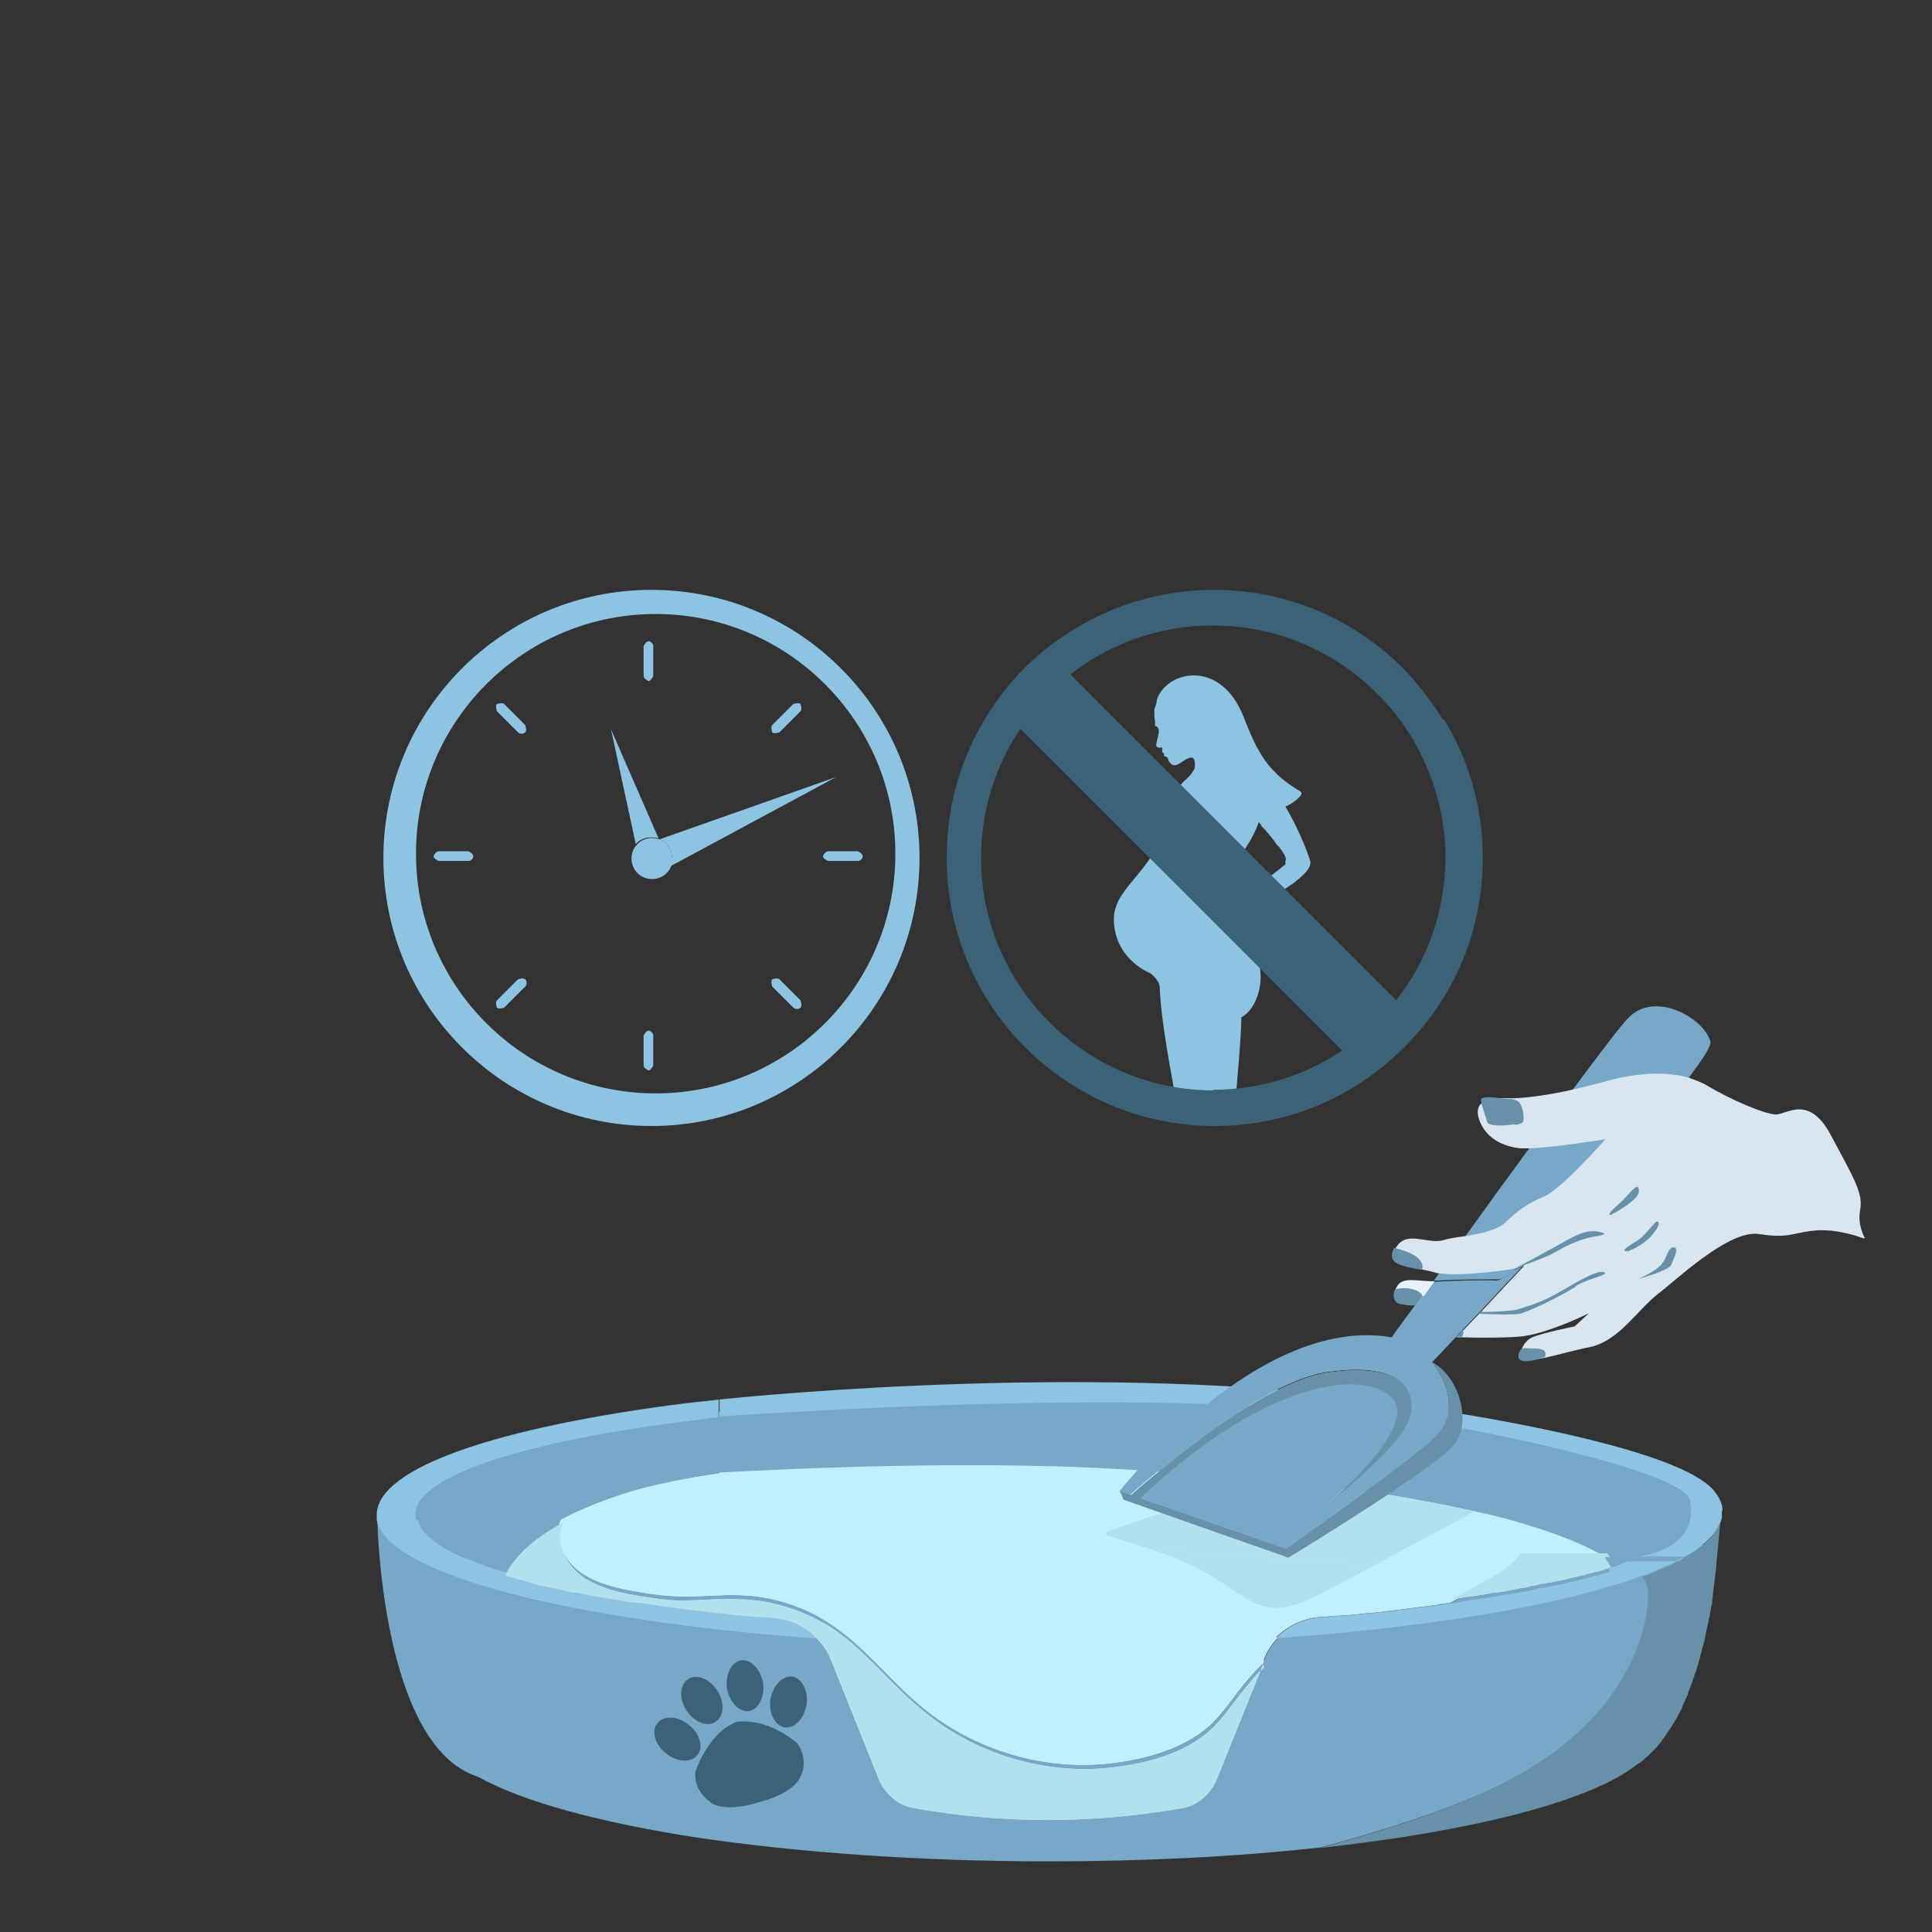 <?xml version="1.0" encoding="UTF-8"?><svg id="how_to_prevent" xmlns="http://www.w3.org/2000/svg" viewBox="0 0 32 32"><rect x="0" y="0" width="32" height="32" fill="#333333" stroke="none"/><defs><style>.cls-1{fill:none;}.cls-1,.cls-2,.cls-3,.cls-4,.cls-5,.cls-6,.cls-7,.cls-8,.cls-9,.cls-10,.cls-11,.cls-12{stroke-width:0px;}.cls-2{fill:#6791a8;}.cls-3{fill:#d7e6f1;}.cls-4{fill:#3c6277;}.cls-5{fill:#e6e2e6;}.cls-6{fill:#b2e1ed;}.cls-7{fill:#c0efff;}.cls-8{fill:#e6f3fc;}.cls-9{fill:#a0c8ec;}.cls-10{fill:#77a8c7;}.cls-11{fill:#fff;}.cls-12{fill:#8dc4e2;}</style></defs><path class="cls-11" d="M20.94,27.51l-.02.06c-.09.07-.16.16-.24.25-.23.26-.41.57-.67.8-.46.4-1.16.57-1.77.62-1.07.08-2.18-.28-3-.98-.5-.42-.9-.95-1.43-1.31-.46-.32-1.02-.5-1.58-.51-.31-.01-.63.03-.94.02-.29,0-.58-.05-.86-.1-.26-.05-.52-.12-.75-.26-.22-.14-.4-.37-.42-.64-.01-.1,0-.2.05-.29.31-.16.69-.32,1.18-.47.24-.07.59-.15,1-.22.03,0,.07,0,.1-.01.1-.02.22-.04.33-.06v.07h0v-.07c.1,0,3.33-.21,6.2-.08.79.04,1.65.09,2.52.17,1.39.13,2.78.31,3.96.59h.02c.78.19,1.46.42,1.96.7h-1.44c-.1.15-.25.26-.41.36h0s-.1.06-.16.09c-.19.1-.37.21-.56.31-.03,0-.06,0-.09.01-.04,0-.08.01-.12.02-.34.04-.68.09-1.05.13-.04,0-.09,0-.13.01-.09.01-.19.02-.29.03-.05,0-.1,0-.15.01-.03,0-.05,0-.08,0-.08.01-.16.02-.24.02-.28.02-.54.15-.73.34h.04c-.1.1-.19.23-.24.37Z"/><path class="cls-10" d="M28.29,25.3c-.01.1-.04.19-.08.27h0c-.19.44-.6.79-.6.79l-.31-.02h0l-.66-.05s0,0,0,0l-.86-.07h0l-1.02-.07c.16-.1.31-.21.41-.36h1.44c-.5-.28-1.18-.51-1.96-.69h0s0,0-.01,0c-1.17-.28-2.57-.46-3.96-.59-.87-.08-1.73-.13-2.52-.17-2.87-.13-6.09.07-6.2.08v.07h0v-.07c-.11.02-.23.04-.33.06h0s-.1-.95-.1-.95c.04-.05.18-.11.42-.15,1.32-.27,5.4-.37,7.79-.27,2.8.1,6.35.67,7.91,1.31.57.24.73.57.68.89Z"/><path class="cls-10" d="M25.15,25.79c-.1.15-.25.26-.41.36h0s-.1.06-.16.09c-.19.1-.37.21-.56.31-.03,0-.06,0-.09.01-.04,0-.08.01-.12.02-.34.04-.68.09-1.05.13-.04,0-.09,0-.13.01-.09.01-.19.02-.29.03-.05,0-.1,0-.15.01-.03,0-.05,0-.08,0-.08.01-.16.02-.24.02-.28.02-.54.15-.73.34h.04c-.1.1-.19.23-.24.37l-.02.06c-.09.07-.16.16-.24.25-.23.26-.41.57-.67.8-.46.4-1.16.57-1.77.62-1.07.08-2.18-.28-3-.98-.5-.42-.9-.95-1.43-1.31-.46-.32-1.02-.5-1.58-.51-.31-.01-.63.03-.94.02-.29,0-.58-.05-.86-.1-.26-.05-.52-.12-.75-.26-.22-.14-.4-.37-.42-.64-.01-.1,0-.2.05-.29.31-.16.69-.32,1.18-.47.24-.07.59-.15,1-.22.03,0,.07-.01.1-.02.1-.02.21-.04.33-.05v.07h0v-.07c0-.07,0-.15,0-.23s0-.16,0-.23c0-.16,0-.32-.01-.47v-.28c-.19.02-.37.04-.55.06-3.08.39-5.11,1.06-5.11,1.84,0,.03,0,.06,0,.09h0s.06,3.76,1.67,4.26c.73.41,2.02.76,3.65,1.01,1.64.24,3.64.39,5.8.39,1.62,0,3.15-.08,4.5-.23.49-.13.97-.27,1.45-.43.9-.3,1.8-.65,2.55-1.24.75-.59,1.34-1.43,1.44-2.38,0-.09.01-.15,0-.21,0-.06-.02-.11-.04-.16-.01-.03-.03-.05-.05-.08.14-.05.27-.11.39-.16.05-.02.11-.05.16-.07.05-.02.1-.05.14-.08h-2.74Z"/><path class="cls-7" d="M26.58,25.79h-1.44c-.1.15-.25.26-.41.36h0s-.1.06-.16.09c-.19.1-.37.21-.56.31-.03,0-.06,0-.09.01-.04,0-.08.01-.12.02-.34.04-.68.09-1.05.13-.04,0-.09,0-.13.01-.09.01-.19.02-.29.03-.05,0-.1,0-.15.01-.03,0-.05,0-.08,0-.08.01-.16.02-.24.02-.28.02-.54.15-.73.34h.04c-.1.1-.19.23-.24.37l-.02.06c-.09.07-.16.16-.24.25-.23.26-.41.57-.67.8-.46.4-1.16.57-1.77.62-1.07.08-2.18-.28-3-.98-.5-.42-.9-.95-1.43-1.31-.46-.32-1.02-.5-1.58-.51-.31-.01-.63.03-.94.02-.29,0-.58-.05-.86-.1-.26-.05-.52-.12-.75-.26-.22-.14-.4-.37-.42-.64-.01-.1,0-.2.05-.29.31-.16.69-.32,1.18-.47.24-.07.59-.15,1-.22.03,0,.07,0,.1-.01.1-.02.22-.04.33-.06v.07h0v-.07c.1,0,3.33-.21,6.2-.08.79.04,1.65.09,2.52.17,1.39.13,2.78.31,3.96.59h.02c.78.19,1.46.42,1.96.7Z"/><path class="cls-5" d="M20.92,27.57l-.77,1.91c-.1.24-.32.43-.58.47-1.49.26-2.96.26-4.42,0-.26-.04-.48-.22-.59-.47l-.79-1.97c-.05-.14-.13-.26-.24-.37-.02-.02-.04-.04-.07-.07-.02-.02-.05-.04-.08-.06-.02-.02-.04-.03-.06-.05-.01,0-.02-.01-.03-.01-.01-.01-.02-.02-.04-.02-.07-.04-.13-.07-.21-.09l-.22-.04s0,0-.01,0h-.01c-.09-.01-.18-.02-.26-.02-.02,0-.03,0-.04,0-.1-.01-.21-.02-.32-.03-.05,0-.1-.01-.15-.02-.1,0-.2-.02-.3-.03-.34-.04-.67-.08-.98-.13-.04,0-.09-.01-.13-.02-.02,0-.04,0-.05,0-.02,0-.04,0-.06-.01-.02,0-.04,0-.05,0-.08-.01-.15-.02-.23-.04-.04,0-.08-.01-.12-.02h-.01s-.08-.01-.12-.02c-.04,0-.08-.02-.12-.02-.03,0-.07-.01-.1-.02-.06-.01-.12-.02-.19-.04,0,0,0,0,0,0-.02,0-.04,0-.05,0-.04,0-.07-.01-.1-.02-.05,0-.09-.02-.14-.03l-.09-.02c-.06-.01-.12-.02-.18-.04-.02,0-.04,0-.06-.01-.02,0-.05-.01-.07-.02-.08-.02-.16-.04-.24-.07-.01,0-.03,0-.05-.01-.02,0-.04,0-.05-.02-.04,0-.08-.02-.12-.03h-.01s-.03-.01-.04-.02c.13-.26.4-.57.96-.87h0c-.04.09-.06.19-.05.29.02.26.2.49.42.64.23.14.48.21.75.26.28.05.57.1.86.1.31,0,.63-.04.94-.02.56.01,1.12.2,1.58.51.53.37.93.9,1.43,1.31.82.7,1.93,1.06,3,.98.61-.05,1.31-.21,1.77-.62.26-.23.44-.54.67-.8.07-.09.15-.18.24-.25Z"/><path class="cls-5" d="M26.69,25.96s-.01,0-.02,0c-.02,0-.03.01-.04.02-.02,0-.03.01-.04.01h0s-.08.03-.12.04c0,0-.02,0-.02,0-.02,0-.05.01-.07.02-.05.01-.1.02-.15.04-.03,0-.06.01-.09.02-.05.01-.11.02-.17.04-.03,0-.07.02-.1.02-.03.01-.05.01-.08.02h0s-.01,0-.02,0c-.04.01-.07.02-.12.02-.04.01-.07.02-.11.02-.04.01-.08.02-.12.03-.04,0-.07.01-.1.02-.01,0-.02,0-.03.01-.07.01-.15.02-.23.04-.1.02-.2.04-.31.05-.04,0-.08.01-.12.02-.12.02-.23.04-.35.05l-.11.02s-.08.01-.12.02c.18-.1.37-.21.56-.31.05-.03.11-.06.16-.09h0c.16-.1.31-.21.41-.36h1.44c.04.05.07.11.1.17Z"/><path class="cls-5" d="M21.76,23.82s.04-.1.06-.14c-.02.05-.04.1-.06.14h0Z"/><path class="cls-12" d="M13.53,27.14c-4.09-.3-7.1-1.06-7.29-1.96,0-.02,0-.05,0-.09,0-.78,2.03-1.45,5.11-1.84.18-.02.36-.04.54-.06v.13s0,.15,0,.15c0,.15.01.31.01.47,0,.07,0,.15,0,.23v.23c-.12.02-.23.04-.33.05-.04,0-.07.01-.1.02-.42.07-.76.15-1,.22-.49.15-.88.31-1.18.47h0c-.56.3-.83.61-.96.87.01,0,.02.01.04.01h0s0,0,0,0c.04.01.08.02.12.03.16.04.43.11.76.19.09.02.19.04.29.06,0,0,0,0,0,0,.07.01.13.02.19.04.04,0,.07.01.1.02.04,0,.09.02.12.02.05.01.12.02.17.04.01,0,.02,0,.04,0,.07.01.15.02.22.04.04,0,.08.01.12.02.02,0,.04,0,.05,0,.04,0,.09.01.13.02.32.05.64.09.98.13.1.01.2.02.3.03.05,0,.1.01.15.02.1.01.21.02.31.03.01,0,.02,0,.04,0,.01,0,.02,0,.04,0,.09.01.2.02.29.03l.22.04c.07.02.14.05.21.09h0s.02.01.04.02c0,0,.02.01.03.01h0s.04.03.06.05c.03.02.05.04.08.06.02.02.05.04.07.07Z"/><path class="cls-12" d="M27.89,25.79s-.09.05-.14.08c-.05.02-.1.05-.16.07-.12.05-.25.11-.39.16-.02,0-.04.01-.05.02-.16.05-.33.12-.51.16,0,0,0,0,0,0-.16.05-.34.1-.53.15-1.26.31-2.96.56-4.92.7h-.04c.19-.2.45-.32.73-.34.08,0,.16-.01.24-.02.02,0,.05,0,.08,0,.05,0,.1,0,.15-.01.1-.01.2-.02.29-.03.05,0,.09,0,.13-.01.37-.04.71-.09,1.05-.13.04,0,.07-.01.12-.02.03,0,.06,0,.09-.01.04,0,.08-.01.12-.02l.11-.02c.12-.02.24-.04.35-.05.04-.01.09-.02.12-.02.11-.02.21-.04.31-.05.08-.02.16-.03.23-.04.01,0,.02,0,.03-.01.04,0,.07-.01.1-.02.04-.01.08-.02.12-.03.04,0,.07-.01.11-.02.04,0,.08-.01.12-.02,0,0,.01,0,.02,0h0s.05,0,.08-.02c.04,0,.07-.02.1-.02.06-.02.12-.03.17-.04.03-.01.06-.02.09-.02.05-.02.1-.03.15-.04.02-.01.05-.02.07-.02,0,0,.02,0,.02,0,.04-.01.08-.03.12-.04h0s.02,0,.04-.01c.01,0,.02-.01.04-.02,0,0,.01,0,.02,0-.03-.06-.06-.12-.1-.17h1.31Z"/><path class="cls-6" d="M26.69,25.96s-.01,0-.02,0c-.02,0-.03.01-.04.02-.02,0-.03.01-.04.01h0s-.08.03-.12.04c0,0-.02,0-.02,0-.02,0-.05.01-.07.02-.05.01-.1.02-.15.04-.03,0-.06.01-.09.02-.05.01-.11.02-.17.04-.03,0-.07.02-.1.02-.03.01-.05.01-.08.02h0s-.01,0-.02,0c-.04.01-.07.02-.12.02-.04.01-.07.02-.11.02-.04.01-.08.02-.12.03-.04,0-.07.01-.1.02-.01,0-.02,0-.03.01-.07.01-.15.02-.23.04-.1.02-.2.04-.31.05-.04,0-.08.01-.12.02-.12.02-.23.04-.35.05l-.11.02s-.08.01-.12.02c.18-.1.37-.21.56-.31.05-.03.11-.06.16-.09h0c.16-.1.31-.21.41-.36h1.44c.04.05.07.11.1.17Z"/><path class="cls-6" d="M20.92,27.57l-.77,1.91c-.1.24-.32.43-.58.47-1.49.26-2.96.26-4.42,0-.26-.04-.48-.22-.59-.47l-.79-1.97c-.05-.14-.13-.26-.24-.37-.02-.02-.04-.04-.07-.07-.02-.02-.05-.04-.08-.06-.02-.02-.04-.03-.06-.04h0s-.02-.02-.03-.02c-.01-.01-.02-.01-.04-.02h0c-.07-.04-.13-.07-.21-.09l-.22-.04s0,0-.01,0h-.01c-.09-.01-.18-.02-.26-.02-.02,0-.03,0-.04,0-.1-.01-.21-.02-.32-.03-.05,0-.1-.01-.15-.02-.1,0-.2-.02-.3-.03-.34-.04-.67-.08-.98-.13-.04,0-.09-.01-.13-.02-.02,0-.04,0-.05,0-.02,0-.04,0-.06-.01-.02,0-.04,0-.05,0-.08-.01-.15-.02-.23-.04-.04,0-.08-.01-.12-.02h-.01s-.08-.01-.12-.02c-.04,0-.08-.02-.12-.02-.03,0-.07-.01-.1-.02-.06-.01-.12-.02-.19-.04,0,0,0,0,0,0-.02,0-.04,0-.05,0-.04,0-.07-.01-.1-.02-.05,0-.09-.02-.14-.03l-.09-.02c-.06-.01-.12-.02-.18-.04-.02,0-.04,0-.06-.01-.02,0-.05-.01-.07-.02-.08-.02-.16-.04-.24-.07-.01,0-.03,0-.05-.01-.02,0-.04,0-.05-.02-.04,0-.08-.02-.12-.03h-.01s-.03-.01-.04-.02c.13-.26.4-.57.96-.87h0c-.04.09-.06.19-.05.29.02.26.2.49.42.64.23.14.48.21.75.26.28.05.57.1.86.1.31,0,.63-.04.94-.02.56.01,1.12.2,1.58.51.53.37.93.9,1.43,1.31.82.7,1.93,1.06,3,.98.61-.05,1.31-.21,1.77-.62.26-.23.44-.54.67-.8.07-.09.15-.18.24-.25Z"/><path class="cls-10" d="M11.92,24.17v.23c-.12.02-.23.04-.33.05-.04,0-.07.01-.1.02-.42.07-.76.15-1,.22-.49.15-.88.31-1.18.47h0c-.56.3-.83.61-.96.87h-.02s-.05-.02-.07-.02c-.07-.02-.14-.05-.21-.07-.01,0-.02-.01-.04-.02-.08-.02-.15-.05-.23-.09-.01,0-.02,0-.04-.01-.02,0-.04-.02-.05-.02-.01,0-.02,0-.04-.01-.05-.02-.1-.05-.14-.07-.02,0-.04-.02-.05-.02-.05-.03-.1-.05-.14-.08-.01-.01-.02-.02-.04-.03-.02-.01-.05-.03-.07-.05,0,0-.01,0-.02-.01-.01,0-.02-.01-.02-.02l-.02-.02c-.08-.06-.13-.12-.18-.18,0,0,0-.01,0-.02-.01-.02-.02-.04-.03-.05v-.02s0,0,0,0c0,0,0-.01-.01-.02,0,0,0-.01,0-.02h-.04s-.01-.05-.01-.09c0-.65,1.84-1.23,4.65-1.57.13-.02.27-.04.42-.05,0,.15.01.31.01.47,0,.07,0,.15,0,.23Z"/><path class="cls-10" d="M27.13,25.78s-.02.01-.04.02c-.01,0-.02.01-.04.02-.01,0-.02.01-.04.02-.02,0-.03.01-.05.02-.03.01-.06.03-.1.04-.01,0-.03.01-.04.02-.04.01-.08.03-.12.04,0,0-.01,0-.02,0-.03-.06-.07-.12-.1-.17h.55Z"/><path class="cls-12" d="M28.52,25.03v.11c-.09.38-.62.64-.62.64h-.76s1.02-.1.85-.93c-.1-.48-3.41-1.15-4.32-1.29-.76-.11-1.75-.19-1.71-.18,0,0-2.83-.39-10.04.08v-.15s0-.13,0-.13c0,0,5.41-.59,10.14-.08,1.14.11,1.89.26,1.98.29,0,0,0,0,0,0,.87.14,3.78.64,4.34,1.29.1.12.15.23.15.33,0,0,0,0,0,0Z"/><path class="cls-4" d="M11.76,29.85s.2.19.81,0c.62-.16.69-.43.69-.43.09-.16.06-.4-.06-.55,0,0-.35-.31-.76-.35,0,0-.15-.02-.24,0h0s0,0,0,0h0s0,0,0,0c-.09.03-.21.12-.21.12-.33.26-.47.7-.47.7-.03.19.08.4.24.5Z"/><path class="cls-4" d="M12.64,27.88c.03.23-.08.44-.24.46-.16.02-.32-.15-.36-.38-.03-.23.08-.44.24-.46.16-.02.32.15.36.38Z"/><path class="cls-4" d="M11.88,28c.13.2.11.43-.03.52-.14.09-.36,0-.48-.19-.13-.2-.11-.43.03-.52.14-.09.36,0,.48.19Z"/><path class="cls-4" d="M11.41,28.57c.18.14.25.37.14.5-.1.13-.34.12-.52-.03-.18-.14-.25-.37-.14-.5.1-.13.34-.12.52.03Z"/><path class="cls-4" d="M12.76,28.15c-.03.23.08.44.24.46.17.02.32-.15.36-.38.03-.23-.08-.44-.24-.46-.16-.02-.32.15-.36.38Z"/><path class="cls-2" d="M28.5,25.15l-.06.64-.02.22c-.02.15-.04.32-.06.5,0,.03,0,.07-.02.1,0,0,0,0,0,.01,0,.04-.01.08-.02.12,0,.03,0,.05-.02.08,0,.04-.01.07-.02.11-.01.06-.03.13-.04.2-.01.05-.02.1-.04.15-.06.26-.14.51-.24.76,0,.03-.02.05-.03.08-.03.06-.06.13-.08.19-.02.03-.03.06-.05.09-.02.05-.05.09-.08.14-.02.03-.03.06-.05.08-.02.03-.04.06-.06.09-.03.04-.05.08-.08.11,0,0,0,.01-.01.02-.03.03-.05.07-.08.1s-.06.06-.09.09c0,0-.01.01-.02.02-.03.03-.06.06-.09.08,0,0,0,0-.01.01-.03.03-.07.06-.11.08-.76.61-2.71,1.11-5.27,1.39.49-.13.97-.27,1.45-.43.9-.3,1.8-.66,2.55-1.24.75-.58,1.34-1.43,1.44-2.37.02-.17,0-.28-.04-.37-.01-.03-.03-.06-.05-.08.14-.05.27-.11.39-.16.06-.02.11-.05.16-.08.05-.02.1-.05.14-.08,0,0,.53-.26.61-.64Z"/><path class="cls-12" d="M28.52,25.02h0s-.01.12-.01.12c-.08.38-.61.64-.61.64l.62-.76h0Z"/><path class="cls-12" d="M21.72,14.32c-.09-.3-.26-.68-.43-.96.12-.05.21-.13.25-.18.02-.02.02-.05,0-.07-.18-.11-.31-.2-.45-.35,0,0,0,0,0,0-.07-.07-.14-.16-.2-.26-.12-.19-.21-.42-.29-.62-.37-.95-1.22-.78-1.42-.34,0,0,0,.02-.01.02,0,.01-.01.03-.01.04,0,.03-.01.06-.02.09,0,.02-.02.04-.02.06,0,.02,0,.04,0,.06,0,.04,0,.09.01.13,0,.01,0,.02,0,.04,0,0,0,.02,0,.03,0,.01,0,.02.02.02.02,0,.03.03.04.05,0,.02.01.04,0,.06-.01.07-.03.13-.04.2,0,.04.05.05.08.04.01,0,.02,0,.02.01,0,.01,0,.03,0,.04,0,.02,0,.03.01.04,0,0,.01,0,.02.01,0,0,0,0,0,0,0,0,0,.01,0,.02,0,0,0,.02,0,.02,0,0,.01.01.02.01.02,0,.04.02.05.04,0,.02,0,.03.02.05.07.11.16.03.24-.02.03-.02.06-.04.1-.05.01,0,.03,0,.04,0,.05.02.05.15.03.19-.04.08-.1.14-.17.2-.06.07-.13.13-.2.18-.16.13-.44.27-.46.5-.01.14.04.23.1.29.07.07.08.18.03.26-.31.47-.65.68-.63,1.09.02.55.45.79.58.85.03.01.05.03.07.05.08.08.11.14.11.21.02.57.21,1.52.28,1.91h.97c.03-.37.1-1.12.1-1.43.26-.13.45-.67.21-1.11.15-.22-.08-.31-.18-.59.03-.06.7-.4.88-.56.06-.05.26-.2.23-.32ZM21.29,14.32s0,0,0,0c0,0,0,0,0,0,0,0,0,0,0,0-.06.04-.11.09-.17.13-.02.01-.03.03-.05.04,0,0-.02.01-.03.02-.03.02-.05.04-.07.06-.02.02-.05.04-.07.06-.02.01-.03.03-.05.04-.02.01-.03.03-.05.04-.05.04-.09.07-.14.1-.03.02-.06.04-.09.05-.02,0-.03.02-.05.02,0,0-.02,0-.02,0-.24-.57.18-.74.35-1.27,0,0,0,0,0,0,0,0,0,0,0,0,0,0,0,.01.01.02,0,0,0,.01.02.02,0,0,0,.01.01.02,0,0,0,.01.01.02,0,0,0,0,0,0,0,0,.01.01.02.02,0,0,.01.01.02.02,0,0,.01.01.02.02.04.05.09.11.14.17,0,0,.01.02.02.03,0,0,.01.02.02.03,0,0,.01.02.02.02,0,0,.01.02.02.02,0,0,.01.02.02.02,0,0,0,0,0,.01,0,0,.01.02.02.02.01.02.02.03.03.05.04.06.06.11.04.14Z"/><path class="cls-4" d="M23.9,11.92c-.18-.29-.39-.56-.62-.81-.81-.83-1.93-1.34-3.17-1.34-1.06,0-2.02.37-2.79.98-.32.26-.6.55-.83.89-.26.36-.46.77-.6,1.2-.14.43-.21.89-.21,1.37,0,2.45,1.99,4.44,4.44,4.44.96,0,1.84-.3,2.57-.82.33-.24.63-.52.89-.84.62-.76.98-1.73.98-2.78,0-.84-.23-1.62-.64-2.29ZM20.1,18.06c-2.12,0-3.85-1.73-3.85-3.85,0-.79.24-1.53.65-2.14l5.33,5.33c-.61.41-1.35.65-2.14.65ZM23.13,16.57l-5.4-5.4c.65-.51,1.47-.81,2.36-.81,1.05,0,2,.42,2.7,1.11h0c.33.32.6.7.79,1.12.23.49.36,1.04.36,1.61,0,.89-.3,1.71-.81,2.36Z"/><path class="cls-12" d="M10.79,9.77c-2.45,0-4.44,1.99-4.44,4.44s1.99,4.44,4.44,4.44,4.44-1.99,4.44-4.44-1.99-4.44-4.44-4.44ZM10.86,18.11c-2.19,0-3.97-1.78-3.97-3.97s1.78-3.97,3.97-3.97,3.97,1.78,3.97,3.97-1.78,3.97-3.97,3.97Z"/><path class="cls-12" d="M11.13,14.21s-.01.09-.03.14l2.75-1.48-2.92,1.03c.12.05.2.17.2.31Z"/><path class="cls-12" d="M10.79,13.87s.09,0,.12.02l-.79-1.81.41,1.9c.06-.07.15-.11.25-.11Z"/><path class="cls-12" d="M11.13,14.21c0-.14-.08-.26-.2-.31,0,0,0,0-.01,0-.04-.01-.08-.02-.12-.02-.1,0-.19.04-.25.11-.06.06-.09.14-.09.23,0,.19.15.34.34.34.14,0,.26-.08.31-.2.02-.04.03-.09.03-.14Z"/><path class="cls-12" d="M10.74,11.28h0s-.08-.04-.08-.08v-.5s.04-.08.08-.08.08.04.08.08v.5s-.04.08-.08.08Z"/><path class="cls-12" d="M13.63,14.18h0s.04-.08.08-.08h.5s.08.04.08.08-.04.08-.08.08h-.5s-.08-.04-.08-.08Z"/><path class="cls-12" d="M12.79,12.13h0s-.03-.09,0-.12l.35-.35s.09-.03.12,0h0s.03.09,0,.12l-.35.35s-.09.03-.12,0Z"/><path class="cls-12" d="M12.79,16.22h0s.09-.03.12,0l.35.35s.03.09,0,.12c-.03.03-.09.03-.12,0l-.35-.35s-.03-.09,0-.12Z"/><path class="cls-12" d="M8.23,11.66h0s.09-.03.12,0l.35.35s.03.09,0,.12-.09.03-.12,0l-.35-.35s-.03-.09,0-.12Z"/><path class="cls-12" d="M10.74,17.73h0s-.08-.04-.08-.08v-.5s.04-.08.08-.08.08.04.08.08v.5s-.04.08-.08.08Z"/><path class="cls-12" d="M7.18,14.18h0s.04-.08.08-.08h.5s.08.04.08.08-.04.08-.08.08h-.5s-.08-.04-.08-.08Z"/><path class="cls-12" d="M8.23,16.69h0s-.03-.09,0-.12l.35-.35s.09-.03.12,0,.03.09,0,.12l-.35.35s-.09.03-.12,0Z"/><path class="cls-6" d="M22.74,25.94c-.3.16-.6.32-.85.45-.92.48-1.07.18-1.83-.29-.31-.19-.67-.33-.99-.44l3.68.28Z"/><path class="cls-6" d="M24.41,25.04s-.85.46-1.67.9l-3.68-.28c-.47-.16-.84-.24-.74-.28.16-.07.9-.31.9-.31,0,0,.58-.38,1.27-.62,1.37.12,2.75.31,3.91.58,0,0,0,0,.01,0,0,0,0,0,0,0Z"/><path class="cls-9" d="M23.31,23.57c-.17.42-1.14,1.2-1.33,1.35.21-.18,1.51-1.33,1.07-1.77-.14-.14-.37-.22-.69-.22-.64,0-1.6.35-2.73,1.24-.24.19-.49.41-.75.65l-.15-.05s.16-.15.42-.36c0,0,0,0,0,0,.67-.56,1.99-1.57,2.88-1.68.36-.05.63-.04.84.01.52.12.58.5.45.83Z"/><path class="cls-9" d="M23.45,21.63h0,0Z"/><path class="cls-10" d="M25.23,20.96c-.26.28-.51.54-.72.77,0,0-.02.02-.03.03-.09.09-.17.18-.25.26-.05.05-.09.09-.12.13-.24.26-.39.41-.39.41,0,0,0,0,0,0,.05.06.6.76,0,1.29-.63.55-2.42,1.8-2.42,1.8l-2.42-.84c.26-.24.51-.46.75-.65,1.14-.89,2.1-1.24,2.73-1.24.32,0,.55.08.69.22.44.44-.86,1.59-1.07,1.77.19-.15,1.16-.93,1.33-1.35.13-.34.07-.71-.45-.83-.2-.05-.48-.06-.84-.01-.89.11-2.21,1.13-2.88,1.68,0,0,0,0,0,0-.26.21-.42.36-.42.36l-.18-.06h0c.07-.08,2.32-2.93,4.51-2.55,0,0,.14-.2.38-.52h0s0,0,0,0c.03-.05.07-.1.11-.15.06-.08.12-.16.18-.25.02,0,.04,0,.06,0,.27-.02.87-.03.99-.02.12,0,.3-.18.3-.18,0,0,0,0,0,0,.02,0,.07-.02.14-.05Z"/><path class="cls-10" d="M27.98,17.86c-.57.74-1.73,2.01-2.69,3.05-.02.02-.03.04-.05.05-.07.02-.12.04-.14.05,0,0,0,0,0,0,0,0-.18.19-.3.18-.12,0-.73,0-.99.02-.02,0-.04,0-.06,0,.03-.04.06-.08.09-.13.14-.19.29-.4.45-.63.33-.46.7-.97,1.06-1.46.25-.34.5-.67.72-.97.44-.59.78-1.04.9-1.16.44-.46,1.25,0,1.36.39.02.07-.12.28-.35.59Z"/><path class="cls-2" d="M23.31,23.57c-.17.42-1.14,1.2-1.33,1.35.21-.18,1.51-1.33,1.07-1.77-.14-.14-.37-.22-.69-.22-.64,0-1.6.35-2.73,1.24-.24.19-.49.41-.75.65l-.15-.05s.16-.15.42-.36c0,0,0,0,0,0,.67-.56,1.99-1.57,2.88-1.68.36-.05.63-.04.84.01.52.12.58.5.45.83Z"/><path class="cls-8" d="M23.56,21.47c-.04.05-.08.11-.11.15,0,0,0,0,0,0h0s-.03,0-.04,0c0,0-.02,0-.02,0h0s-.02,0-.04,0c-.03,0-.05-.01-.07-.02-.14-.03-.23-.12-.16-.26h0s.02-.03.03-.05c.1-.15.36-.06.61-.07-.06.09-.12.17-.18.25Z"/><path class="cls-3" d="M30.86,20.51s-.4-.16-.78-.13c-.38.03-.44.14-.94.06-.5-.08-1.36.75-1.69,1-.33.26-.64.77-1.11.87-.3.06-.56.14-.76.18,0,0,0,0,0,0-.1.02-.19.04-.27.04-.11,0-.14-.07-.11-.16,0,0,0,0,0,0,.02-.09.09-.18.18-.22.19-.08.7-.18.7-.18l.24-.22s-.72.36-1.17.39c-.26.02-.65.02-.94.01h-.08s.08-.08.12-.13c.08-.08.16-.17.25-.26,0,0,.02-.02.03-.03.21-.23.46-.49.72-.77-.07.02-.12.04-.14.05,0,0,0,0,0,0,0,0-.85.14-1.26.08-.02,0-.05,0-.07-.01-.07-.02-.15-.04-.21-.05-.25-.07-.42-.13-.45-.14t0,0s0,0,0,0c-.02-.03-.05-.1-.01-.19,0-.01,0-.02,0-.02.02-.03.04-.06.08-.1.19-.16.49.03.72-.04.09-.03.24-.05.39-.07.23-.04.48-.09.62-.21.22-.21.38-.33.65-.44.28-.11,1.02-.95,1.02-.95,0,0-.81.13-1.23.15-.08,0-.14,0-.18,0-.27-.03-.56-.15-.68-.47-.05-.15-.02-.24.06-.29.08-.05.19-.07.32-.07h0s.06,0,.1,0c.22.01.67-.05,1.1-.15.17-.04.33-.08.48-.12.44-.13,1.01-.2,1.44-.06.08.03.16.06.24.1.43.26.98.49,1.17.5.19,0,.56-.35.93.37.38.71.52.94.47,1.21-.05.26.08.47.08.47Z"/><path class="cls-2" d="M26.1,21.31c-.2.13-.76.41-.93.45-.09.02-.41.01-.68,0,0,0,.02-.02.03-.03.26,0,.55-.02.61-.04.12-.04.36-.1.63-.25.27-.15.67-.41.8-.37.13.04-.25.1-.46.23Z"/><path class="cls-2" d="M26.28,20.51c-.15.04-.34.12-.52.23-.12.07-.37.16-.53.22-.07.02-.12.04-.14.05.02-.01.09-.05.19-.1.15-.08.35-.19.46-.25.2-.1.47-.31.73-.26.26.05-.04.07-.2.11Z"/><path class="cls-2" d="M25.08,18.63s.13,0,.15-.06-.01-.28-.09-.33-.15-.03-.29-.05-.31-.03-.32.02.08.28.1.37.35.06.45.04Z"/><path class="cls-2" d="M23.55,21.03s.05-.08-.06-.19-.4-.17-.4-.17c0,0-.08.13,0,.22s.45.14.45.14Z"/><path class="cls-2" d="M23.56,21.47c-.04.05-.08.11-.11.15,0,0-.02,0-.04,0,0,0-.02,0-.02,0h0s-.02,0-.04,0c-.04,0-.09-.01-.15-.02-.15-.02-.13-.21-.08-.25h0s.13-.03.26,0c.11.02.17.07.19.14Z"/><path class="cls-2" d="M24.24,22.05c0,.09-.04.1-.05.1h-.08s.08-.08.12-.13c0,0,0,.02,0,.03Z"/><path class="cls-2" d="M25.57,22.49s.05-.03.02-.1-.22-.05-.31-.06-.12.04-.13.13.12.13.42.02Z"/><path class="cls-2" d="M27.12,21.19s.29-.12.4-.25.1-.28.2-.28,0,.19-.04.29-.57.24-.57.24Z"/><path class="cls-2" d="M26.95,20.73s.26-.09.41-.27.12-.21.09-.23-.18.22-.32.31-.31.19-.18.18Z"/><path class="cls-2" d="M26.7,20.11s.18-.09.3-.19.16-.14.14-.24-.19.14-.29.23-.27.23-.15.21Z"/><path class="cls-2" d="M24.11,23.9c-.25.37-2.77,1.9-2.77,1.9l-2.73-.96-.06-.14.18.06.15.05,2.42.84s1.79-1.25,2.42-1.8c.6-.53.05-1.23,0-1.29.46.25.64.97.39,1.34Z"/><rect class="cls-1" width="32" height="32"/></svg>